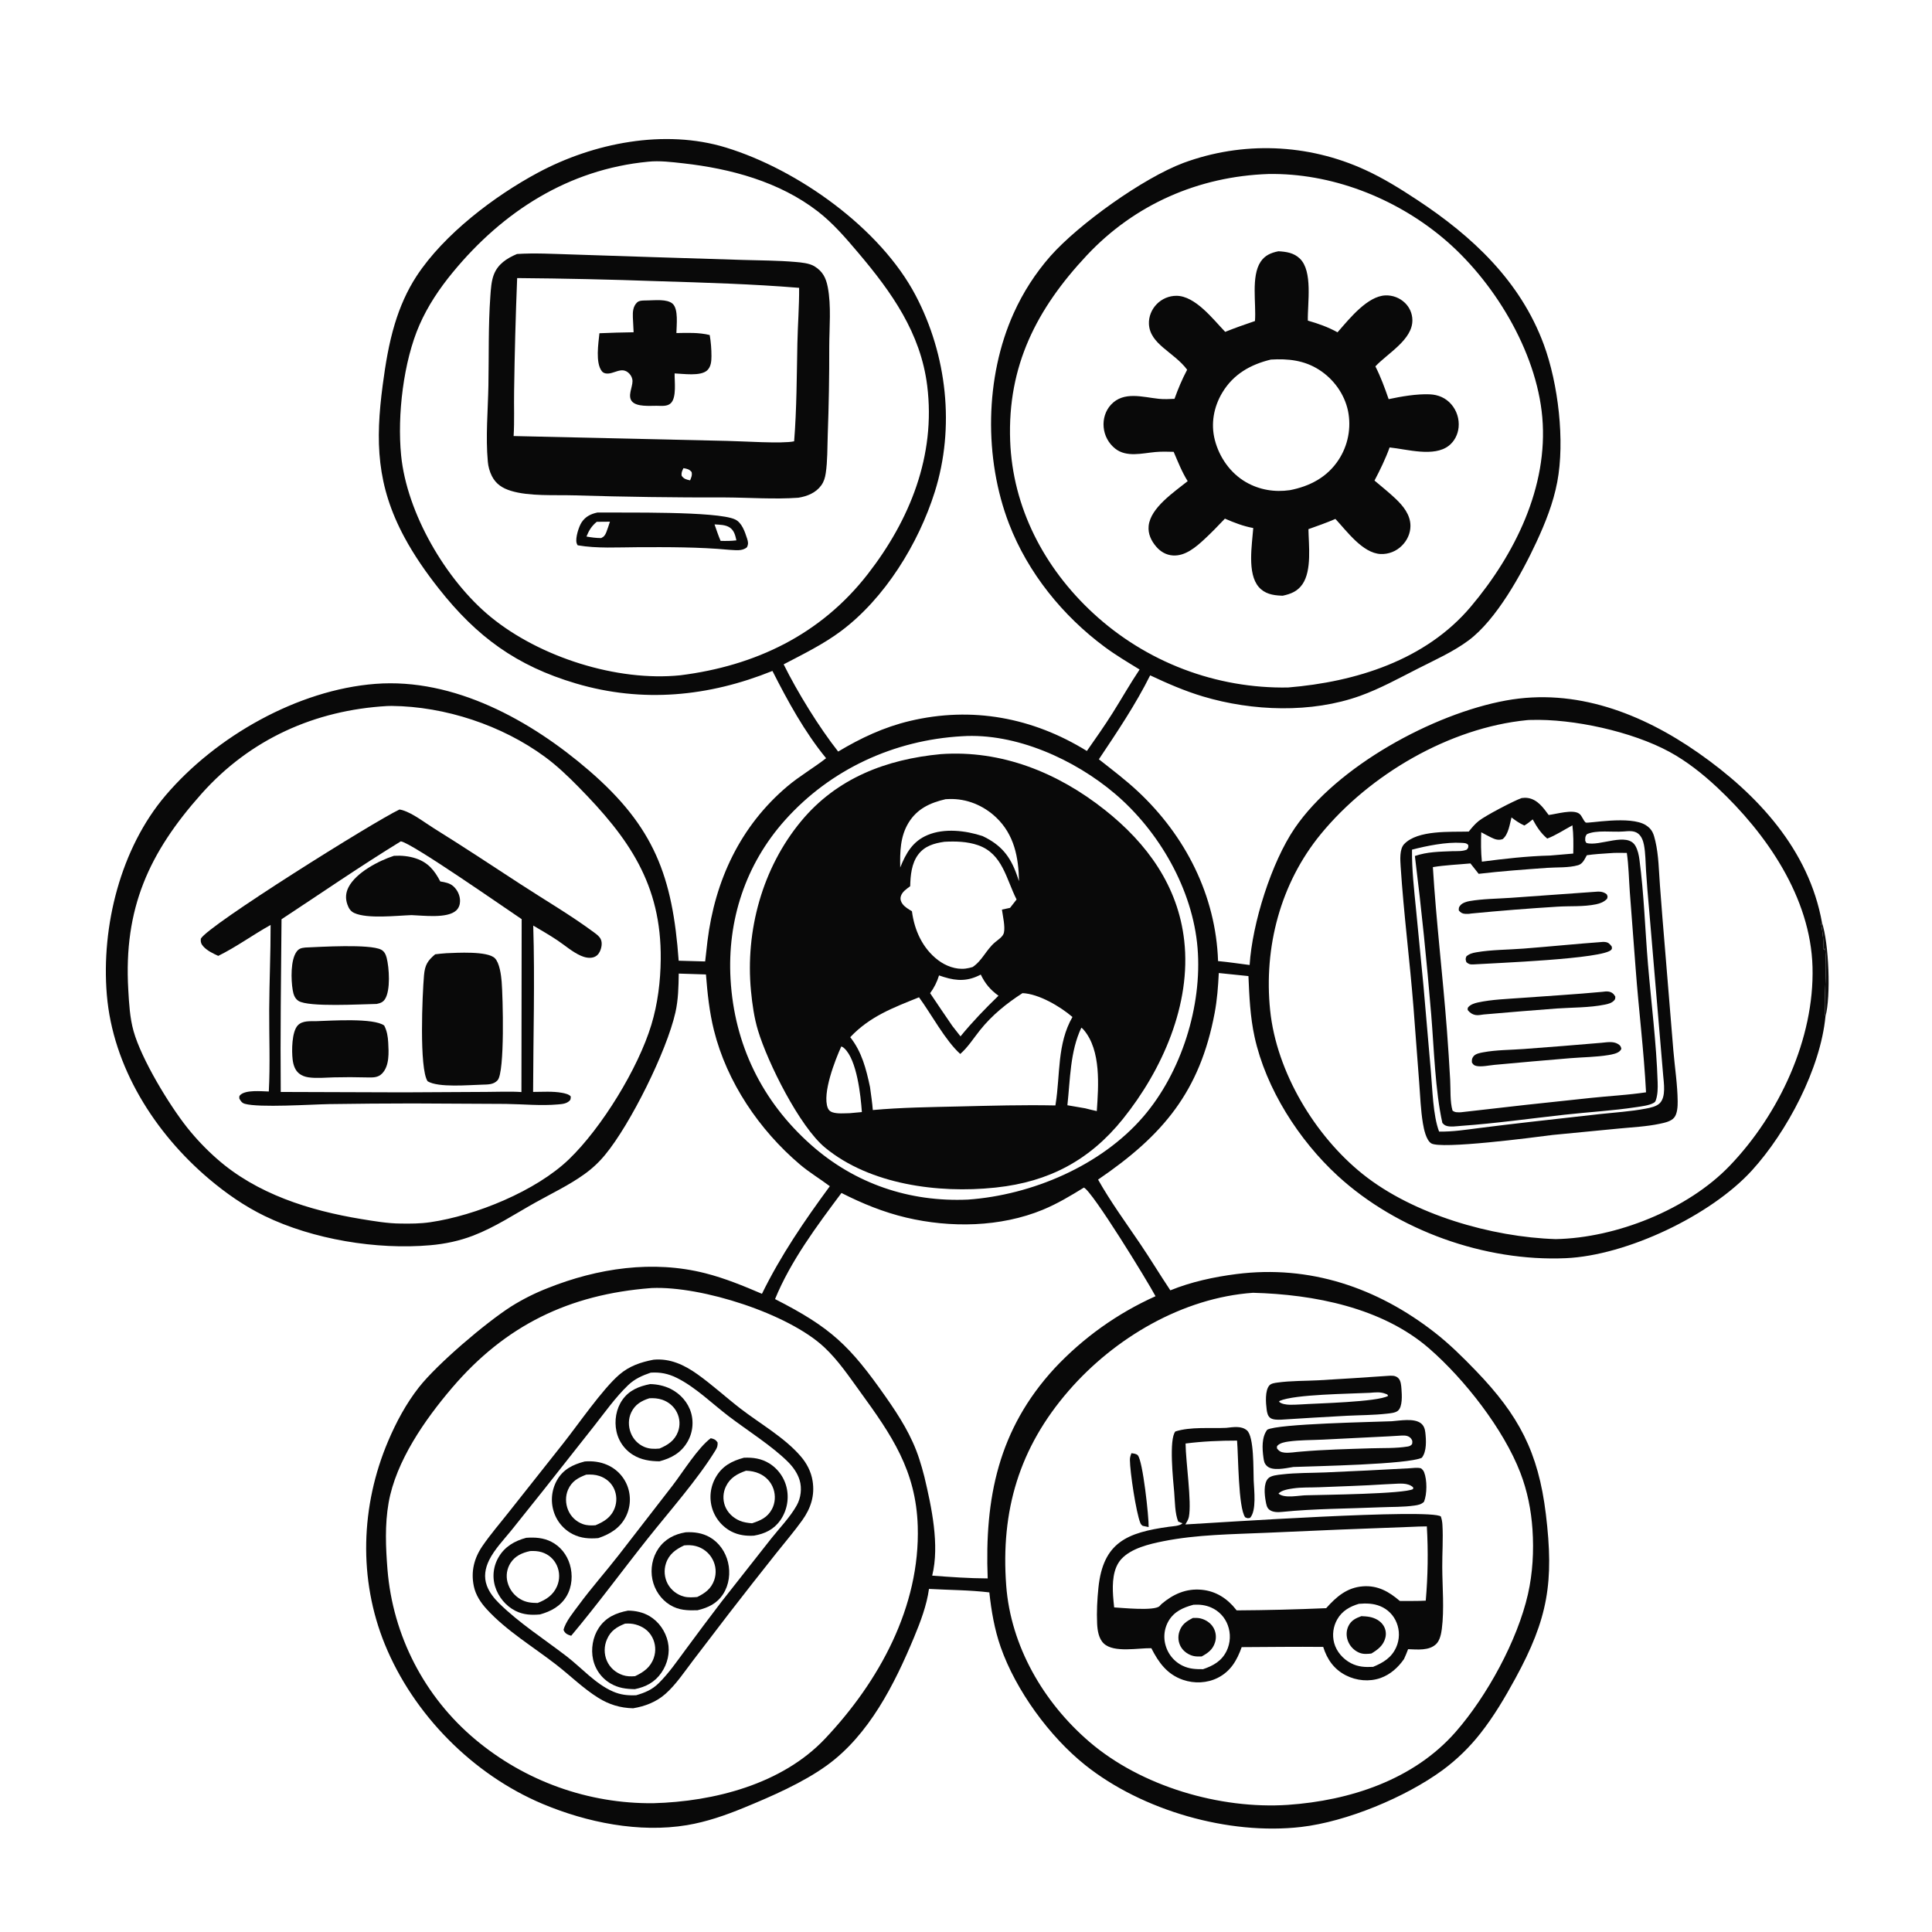 <?xml version="1.0" encoding="utf-8" ?>
<svg xmlns="http://www.w3.org/2000/svg" xmlns:xlink="http://www.w3.org/1999/xlink" width="1024" height="1024">
	<path fill="#090909" d="M409.41 355.609C375.677 369.229 340.546 372.698 305.242 362.243C273.701 352.902 252.701 337.505 232.551 311.944C225.803 303.384 219.511 294.368 214.343 284.755C199.605 257.341 198.875 234.038 202.855 204.006C204.301 193.09 206.057 182.205 209.26 171.646C211.973 162.702 215.715 154.071 220.851 146.243C235.334 124.17 262.019 103.902 285.174 91.495C314.579 75.737 352.197 68.247 384.701 78.182C422.921 89.865 466.612 120.987 485.311 156.588C501.931 188.229 506.209 226.521 495.462 260.676C486.807 288.184 468.933 317.188 445.718 334.513C436.334 341.516 425.696 346.706 415.35 352.115C422.62 366.813 434.054 385.399 444.249 398.344C456.232 391.173 468.458 385.417 482.114 382.158C515.203 374.259 547.381 380.322 576.068 398.033C580.694 391.404 585.371 384.788 589.682 377.947C594.512 370.283 598.966 362.388 604.011 354.859C597.756 351.024 591.423 347.269 585.522 342.898C563.252 326.402 544.823 303.61 534.828 277.685C521.485 243.075 521.968 199.863 537.306 165.93Q539.155 161.825 541.304 157.868Q543.454 153.912 545.891 150.126Q548.329 146.341 551.041 142.747Q553.754 139.153 556.726 135.771C571.834 118.717 605.867 94.386 627.233 86.351Q628.682 85.815 630.143 85.315Q631.604 84.815 633.077 84.351Q634.55 83.886 636.034 83.459Q637.518 83.031 639.012 82.639Q640.506 82.248 642.009 81.893Q643.512 81.538 645.024 81.22Q646.535 80.903 648.054 80.622Q649.573 80.341 651.098 80.098Q652.623 79.855 654.154 79.649Q655.684 79.443 657.22 79.275Q658.755 79.107 660.294 78.976Q661.833 78.846 663.374 78.753Q664.916 78.66 666.46 78.605Q668.003 78.55 669.547 78.533Q671.092 78.516 672.636 78.537Q674.18 78.558 675.724 78.617Q677.267 78.675 678.808 78.772Q680.35 78.868 681.889 79.003Q683.427 79.137 684.962 79.309Q686.497 79.481 688.027 79.691Q689.557 79.9 691.082 80.147Q692.606 80.394 694.124 80.678Q695.642 80.963 697.153 81.284Q698.664 81.606 700.166 81.964Q701.668 82.322 703.161 82.718Q704.654 83.113 706.137 83.544Q707.62 83.976 709.092 84.444Q710.564 84.912 712.024 85.415Q713.484 85.919 714.931 86.459Q716.378 86.998 717.812 87.573Q719.245 88.148 720.664 88.757Q722.083 89.367 723.487 90.011C733.172 94.431 742.14 100.031 751.014 105.872C780.306 125.15 805.82 148.945 818.24 182.598C825.885 203.313 829.508 233.661 825.377 255.465C823.267 266.599 819.055 277.174 814.291 287.409C806.486 304.179 793.113 328.466 778.371 339.432C770.181 345.524 760.357 349.869 751.288 354.491C741.426 359.517 731.342 365.058 720.911 368.811C695.086 378.103 663.818 376.976 637.627 369.145C627.906 366.239 618.774 362.261 609.61 357.948C601.947 373.349 591.981 388.153 582.426 402.435C589.439 407.969 596.505 413.294 603.046 419.399C628.272 442.944 644.438 474.604 645.597 509.397C651.175 509.905 656.769 510.771 662.329 511.471C663.717 489.404 673.879 457.041 686.251 438.929C708.668 406.111 759.575 378.336 798.157 371.284C835.107 364.531 870.263 378.13 900.18 399.056C931.44 420.922 958.807 450.34 965.712 489.14C969.322 499.736 970.481 528.147 967.528 538.702C964.919 566.362 947.156 599.914 928.583 620.328C906.822 644.246 862.226 665.43 829.925 666.861C787.07 668.76 740.602 652.212 709.017 623.212C688.451 604.329 670.948 577.016 664.94 549.536C662.619 538.923 662.157 528.156 661.7 517.344L645.982 515.726C645.632 522.831 645.119 529.83 643.804 536.837C635.964 578.621 616.362 601.791 582.004 625.213C588.679 637.055 596.627 647.889 604.234 659.125C609.751 667.272 614.847 675.713 620.308 683.905C631.281 679.416 643.605 676.769 655.361 675.274C694.195 670.334 729.93 682.465 760.454 706.267C768.304 712.389 775.368 719.393 782.267 726.55C804.913 750.048 815.334 769.538 819.331 802.464C823.703 838.489 820.543 857.797 803.159 889.633C797.615 899.785 791.752 909.746 784.565 918.84Q782.405 921.585 780.067 924.179Q777.728 926.773 775.221 929.205Q772.714 931.637 770.05 933.895Q767.385 936.154 764.576 938.229C744.886 952.635 713.696 965.547 689.63 968.33C651.287 972.765 605.435 959.658 575.203 935.539C556.265 920.431 538.373 895.872 530.355 872.911C527.082 863.536 525.436 853.845 524.368 844.001C513.868 842.739 502.957 842.748 492.377 842.162C491.217 850.774 487.855 859.658 484.521 867.669C474.138 892.62 460.646 919.513 438.263 935.701C425.582 944.873 408.833 952.146 394.369 958.099C384.648 962.101 374.491 965.632 364.104 967.366C338.841 971.583 311.02 965.957 287.578 956.095C250.584 940.532 219.14 908.682 203.996 871.571C189.874 836.962 191.17 798.071 205.724 763.811C209.993 753.761 215.265 743.918 222.023 735.311C231.737 722.939 257.335 701.158 270.921 692.458Q275.527 689.569 280.386 687.128Q285.244 684.688 290.311 682.716C316.734 672.166 345.989 667.75 373.861 674.857C384.224 677.499 394.044 681.542 403.851 685.741C413.859 665.315 426.377 647.007 439.827 628.718C434.565 624.756 428.971 621.441 423.917 617.148C402.412 598.881 385.234 573.517 378.399 546.049C375.973 536.303 374.959 526.458 374.166 516.477Q366.954 516.304 359.746 516.018C359.637 522.933 359.518 529.813 357.992 536.59C353.341 557.249 334.053 595.994 320.712 612.085Q318.305 615.016 315.532 617.604Q312.759 620.191 309.668 622.389C301.594 628.189 292.384 632.55 283.716 637.397C272.906 643.443 262.427 650.436 250.818 654.893C243.442 657.725 235.914 659.305 228.055 659.996C199.712 662.49 165.895 656.952 140.264 644.494C129.634 639.328 119.829 632.501 110.817 624.881C81.928 600.455 59.795 565.404 56.62 527.23C53.597 490.882 63.935 449.566 87.775 421.576C114.449 390.26 157.809 365.638 198.955 362.466C240.714 359.246 281.393 381.825 312.17 408.375C346.837 438.282 356.476 464.557 359.71 509.199Q366.728 509.436 373.748 509.589Q374.312 504.195 374.97 498.811C378.948 466.653 392.336 437.892 417.309 416.776C423.779 411.305 431.18 407.075 437.85 401.87C426.434 387.936 417.528 371.633 409.41 355.609ZM809.24 381.698C768.27 385.744 725.994 410.461 700.048 442.095C678.609 468.234 669.772 502.146 673.205 535.502C676.565 568.138 696.863 601.95 722.287 622.309C749.024 643.719 790.579 655.695 824.561 656.756C856.585 656.155 894.55 641.075 916.834 617.833C943.006 590.534 961.723 550.559 960.669 512.486C959.648 475.58 936.29 441.821 910.142 417.354C902.533 410.235 893.989 403.449 884.818 398.474C865.012 387.731 833.814 380.865 811.254 381.592C810.584 381.614 809.907 381.62 809.24 381.698ZM205.205 374.21C166.861 376.413 132.646 391.749 106.887 420.617C78.858 452.029 65.496 481.522 67.988 524.539C68.41 531.836 68.805 539.449 70.788 546.511C74.954 561.349 89.511 585.408 99.232 597.668Q106.323 606.561 114.858 614.078C135.994 632.82 164.085 641.624 191.495 646.121C198.261 647.231 205.519 648.471 212.375 648.508C217.674 648.592 222.78 648.567 228.044 647.802C252.087 644.305 284.114 631.244 301.561 614.443C318.949 597.699 338.231 566.27 345.224 543.208C348.624 531.998 350.072 520.182 350.198 508.492C350.629 468.624 333.188 444.079 306.537 417.007C300.978 411.36 295.218 405.85 288.824 401.149C266.04 384.397 235.911 374.424 207.588 374.158C206.79 374.15 206.002 374.17 205.205 374.21ZM344.957 682.718C301.64 686.081 267.884 702.437 239.609 735.566C225.209 752.438 209.859 774.419 205.97 796.498C203.923 808.121 204.444 820.21 205.375 831.918Q205.506 833.538 205.677 835.153Q205.848 836.769 206.059 838.38Q206.27 839.991 206.521 841.597Q206.772 843.202 207.062 844.801Q207.353 846.399 207.683 847.99Q208.013 849.581 208.382 851.164Q208.751 852.746 209.16 854.319Q209.568 855.891 210.015 857.453Q210.462 859.016 210.948 860.566Q211.434 862.117 211.958 863.655Q212.482 865.193 213.043 866.717Q213.605 868.242 214.205 869.752Q214.804 871.263 215.441 872.757Q216.077 874.252 216.751 875.731Q217.424 877.21 218.134 878.672Q218.844 880.133 219.589 881.577Q220.335 883.02 221.117 884.445Q221.898 885.87 222.714 887.274Q223.53 888.679 224.381 890.064Q225.232 891.448 226.117 892.811Q227.002 894.173 227.92 895.514Q228.838 896.854 229.79 898.172Q230.741 899.489 231.724 900.782Q232.708 902.076 233.723 903.344Q234.738 904.613 235.785 905.856Q236.831 907.099 237.908 908.316Q238.985 909.533 240.091 910.722Q241.198 911.912 242.334 913.074Q243.469 914.236 244.634 915.37Q245.798 916.503 246.99 917.608Q248.181 918.712 249.4 919.786Q250.619 920.861 251.864 921.905Q253.09 922.933 254.339 923.934Q255.588 924.935 256.858 925.908Q258.129 926.881 259.42 927.826Q260.712 928.771 262.024 929.687Q263.337 930.603 264.669 931.49Q266.001 932.376 267.353 933.233Q268.704 934.09 270.074 934.917Q271.444 935.744 272.832 936.541Q274.22 937.337 275.626 938.103Q277.031 938.869 278.453 939.603Q279.875 940.338 281.312 941.04Q282.75 941.743 284.203 942.414Q285.656 943.085 287.124 943.723Q288.591 944.362 290.072 944.968Q291.553 945.573 293.048 946.147Q294.542 946.72 296.048 947.259Q297.555 947.799 299.073 948.306Q300.591 948.812 302.12 949.285Q303.649 949.758 305.188 950.197Q306.727 950.635 308.275 951.04Q309.824 951.445 311.381 951.815Q312.937 952.186 314.502 952.521Q316.067 952.857 317.639 953.158Q319.21 953.46 320.788 953.726Q322.366 953.992 323.95 954.224Q325.533 954.455 327.122 954.652Q328.71 954.848 330.302 955.009Q331.894 955.17 333.49 955.296Q335.085 955.422 336.683 955.513Q338.28 955.604 339.88 955.659Q341.479 955.714 343.079 955.734Q344.68 955.754 346.28 955.739C378.335 954.893 414.455 945.686 437.22 921.619C465.835 891.366 487.747 851.718 486.424 808.912C485.51 779.342 472.512 760.544 455.855 737.6C449.935 729.446 444.238 720.958 436.843 714.043C417.84 696.272 372.048 681.582 345.533 682.677C345.341 682.685 345.149 682.705 344.957 682.718ZM672.289 92.226C635.341 93.48 601.371 108.287 575.984 135.39C549.471 163.693 533.98 193.838 535.4 233.506C536.674 269.101 553.53 301.142 579.474 325.071Q580.774 326.27 582.102 327.439Q583.431 328.607 584.786 329.743Q586.142 330.879 587.524 331.982Q588.907 333.086 590.315 334.156Q591.724 335.226 593.157 336.263Q594.59 337.299 596.048 338.301Q597.506 339.303 598.987 340.27Q600.468 341.237 601.972 342.168Q603.476 343.099 605.001 343.995Q606.527 344.89 608.073 345.748Q609.62 346.607 611.186 347.428Q612.753 348.25 614.338 349.034Q615.924 349.818 617.528 350.564Q619.132 351.31 620.753 352.017Q622.374 352.725 624.012 353.393Q625.649 354.062 627.302 354.691Q628.955 355.321 630.623 355.91Q632.291 356.5 633.972 357.05Q635.653 357.6 637.347 358.11Q639.041 358.619 640.746 359.089Q642.452 359.558 644.168 359.986Q645.884 360.415 647.61 360.802Q649.336 361.189 651.07 361.536Q652.805 361.882 654.547 362.186Q656.29 362.491 658.039 362.754Q659.788 363.017 661.543 363.239Q663.298 363.46 665.058 363.639Q666.817 363.819 668.581 363.956Q670.344 364.094 672.111 364.189Q673.877 364.284 675.645 364.338Q677.413 364.391 679.182 364.402Q680.95 364.413 682.719 364.382C718.562 361.431 755.623 349.936 779.569 321.532C802.871 293.893 820.67 258.081 817.445 221.158C814.373 185.988 791.475 148.322 764.452 125.852C739.045 104.725 705.491 91.661 672.289 92.226ZM664.127 685.207C626.867 687.816 590.751 709.091 566.444 737.096C540.174 767.365 530.361 800.682 533.309 840.331C535.702 872.509 553.099 902.336 577.36 923.177C604.913 946.847 646.61 958.997 682.532 956.623C715.454 954.349 749.273 943.373 771.558 917.92C788.132 898.989 804.268 869.478 809.842 844.956C812.374 833.816 813.013 822.028 812.246 810.647C811.55 800.314 809.534 790.239 805.809 780.561C796.928 757.486 776.277 731.058 757.526 714.749C732.588 693.06 696.369 686.049 664.127 685.207ZM343.553 85.705C301.295 89.76 266.568 112.085 240.031 144.28C232.986 152.827 226.782 162.042 222.329 172.214C213.827 191.632 210.517 220.049 212.595 241.288C215.589 271.898 236.331 307.519 260.042 326.96C286.072 348.303 327.01 361.366 360.619 357.91C400.282 352.921 434.904 336.416 459.838 304.403C482.258 275.617 496.055 241.463 491.437 204.419C487.952 176.456 472.583 154.884 454.924 134.021C448.31 126.207 441.606 118.359 433.472 112.063C413.153 96.337 387.247 89.354 362.078 86.56C356.08 85.894 349.556 85.073 343.553 85.705ZM509.869 390.219C473.882 392.257 440.166 407.714 416.044 434.724C395.152 458.116 385.422 487.773 387.206 518.988C389.185 553.606 403.888 583.766 429.86 606.793C453.169 627.46 482.088 637.206 513.08 635.813C546.979 633.382 583.6 617.834 605.966 591.862C626.129 568.447 637.256 533.184 634.731 502.446C632.191 471.529 614.424 440.616 590.95 420.69C569.551 402.525 538.369 388.359 509.869 390.219ZM574.487 629.449C567.423 633.798 560.386 638.032 552.689 641.202C530.209 650.463 503.766 650.889 480.31 645.345C468.215 642.486 457.043 637.899 445.994 632.297C433.018 649.648 419.055 668.352 410.792 688.543C440.422 703.64 450.381 713.134 469.575 740.552C476.757 750.811 483.286 761.135 487.18 773.142Q488.722 777.874 489.932 782.701C493.739 798.739 498.099 818.93 494.082 835.116C503.87 835.862 513.678 836.559 523.497 836.593C521.837 794.045 529.107 757.641 558.924 725.238Q561.752 722.216 564.726 719.338Q567.701 716.46 570.814 713.734Q573.927 711.007 577.172 708.438Q580.417 705.869 583.786 703.464Q587.154 701.059 590.637 698.825Q594.121 696.59 597.711 694.531Q601.301 692.471 604.989 690.593Q608.677 688.714 612.453 687.021C608.117 678.861 578.955 631.308 574.487 629.449ZM965.712 489.14L965.038 489.679C965.158 489.96 965.311 490.228 965.398 490.52C965.461 490.733 965.565 491.601 965.611 491.905C966.179 495.721 966.607 498.961 966.339 502.868L966.752 503.277L967.304 502.694C968.567 513.719 966.728 525.363 967.289 536.489C967.301 536.741 967.287 536.995 967.288 537.248C967.295 538.124 967.256 537.711 967.528 538.702C970.481 528.147 969.322 499.736 965.712 489.14Z"/>
	<path fill="#090909" fill-opacity="0.969" d="M965.712 489.14C969.322 499.736 970.481 528.147 967.528 538.702C967.256 537.711 967.295 538.124 967.288 537.248C967.287 536.995 967.301 536.741 967.289 536.489C966.728 525.363 968.567 513.719 967.304 502.694L966.752 503.277L966.339 502.868C966.607 498.961 966.179 495.721 965.611 491.905C965.565 491.601 965.461 490.733 965.398 490.52C965.311 490.228 965.158 489.96 965.038 489.679L965.712 489.14Z"/>
	<path fill="#090909" d="M498.64 399.702C530.874 397.408 560.729 409.562 585.623 429.298C608.014 447.05 624.402 469.58 627.662 498.564C631.455 532.295 616.024 567.085 595.197 593.028C577.656 614.876 555.983 626.392 528.12 629.383L527.15 629.486C497.346 632.584 461.089 627.884 437.303 608.259C423.762 597.086 406.911 563.24 401.757 546.182C399.723 539.45 398.712 532.23 398.043 525.246C394.98 493.285 404.042 460.014 424.681 435.163C443.618 412.361 469.793 402.429 498.64 399.702ZM541.943 526.387C533.451 531.863 525.789 538.063 519.446 545.984C516.029 550.252 513.087 554.999 508.957 558.619C501.043 551.512 493.641 537.539 487.095 528.588C473.415 534.116 461.054 538.667 450.642 549.731C456.81 557.546 459.079 566.574 461.121 576.134C461.632 580.182 462.312 584.278 462.61 588.345C477.759 586.97 493.026 586.802 508.223 586.444C525.281 586.043 542.319 585.545 559.383 585.908L559.503 585.181C562.007 569.572 560.224 553.295 568.419 539.032C562.075 533.533 550.536 526.704 541.943 526.387ZM500.557 446.16C495.144 446.942 490.109 448.354 486.659 452.949C483.104 457.684 482.572 463.992 482.417 469.719C480.477 471.185 478.064 472.691 477.424 475.198C477.045 476.685 477.545 478.074 478.453 479.241C479.688 480.829 481.65 481.958 483.347 482.986C484.627 492.989 488.959 502.628 497.158 508.868C501.222 511.961 506.572 514.008 511.747 513.38C513.006 513.227 514.302 512.918 515.515 512.543C520.577 509.176 522.679 503.426 527.349 499.462C528.988 498.072 531.601 496.517 532.096 494.355C532.84 491.102 531.503 485.518 531.048 482.109L535.342 481.186L538.81 476.747C533.291 465.894 531.42 452.478 518.348 447.96C512.686 446.003 506.482 445.836 500.557 446.16ZM501.166 423.59C493.028 425.492 486.074 428.621 481.517 436.13C477.102 443.407 476.981 451.535 477.14 459.789C480.182 452.226 483.69 445.92 491.638 442.59C500.593 438.839 511.794 440.185 520.777 443.129C530.529 447.774 535.389 453.687 538.957 463.764Q539.537 465.408 540.096 467.059C539.879 454.397 537.555 442.408 528.037 433.323C521.317 426.908 512.395 423.198 503.068 423.505Q502.117 423.537 501.166 423.59ZM519.827 516.548C513.157 520.065 507.444 520.064 500.34 517.861Q499.017 517.448 497.708 516.994C496.634 520.47 495.139 523.459 492.985 526.403Q498.824 535.126 504.768 543.778L509.087 549.292C515.402 541.583 522.074 534.684 529.223 527.749C524.914 524.659 522.141 521.341 519.827 516.548ZM573.139 544.693C567.147 557.3 567.248 572.132 565.741 585.801Q570.487 586.568 575.217 587.432C577.246 587.934 579.276 588.491 581.326 588.899C582.222 575.566 583.696 556.752 574.406 545.854C574.009 545.387 573.643 545.038 573.139 544.693ZM445.899 554.636C442.619 561.877 435.7 579.521 438.734 587.234C439.209 588.441 440 589.123 441.212 589.533C443.868 590.43 447.65 590.043 450.451 590.006L456.808 589.42C456.228 580.883 454.195 561.749 447.514 555.65C446.696 554.902 446.934 555.11 445.899 554.636Z"/>
	<path fill="#090909" d="M316.662 271.645C330.62 271.823 380.058 270.849 389.58 275.301C393.253 277.018 394.796 281.863 395.977 285.468C396.543 287.193 396.75 288.371 395.882 290.072C393.342 292.276 389.574 291.532 386.439 291.401C370.541 289.912 353.918 289.968 337.949 290.03C327.543 290.071 316.453 290.796 306.198 289.018C305.853 288.475 305.792 288.453 305.598 287.736C304.879 285.07 306.811 279.04 308.289 276.821C310.334 273.751 313.158 272.393 316.662 271.645ZM316.28 276.566C313.487 278.922 312.222 281.021 310.833 284.374C313.48 284.859 315.92 285.165 318.623 285.193C320.16 284.479 320.771 283.59 321.388 282.012C322.092 280.213 322.671 278.341 323.279 276.507L316.28 276.566ZM378.713 277.945C379.748 280.855 380.7 283.854 381.943 286.681C384.785 286.753 387.475 286.741 390.307 286.407C389.718 283.774 389.133 281.121 386.722 279.552C384.473 278.088 381.311 278.108 378.713 277.945Z"/>
	<path fill="#090909" d="M274.014 134.628C283.485 134.011 293.077 134.577 302.557 134.856L346.54 136.297L393.621 137.766C402.92 138.041 412.344 138.044 421.612 138.843C424.727 139.111 428.989 139.496 431.682 141.147C436.046 143.823 437.769 147.274 438.72 152.126C440.663 162.045 439.537 173.714 439.517 183.839Q439.578 207.212 438.716 230.569C438.476 237.217 438.651 244.29 437.651 250.846C437.287 253.228 436.709 255.267 435.285 257.243C432.411 261.234 427.838 263.048 423.145 263.808C410.504 264.724 397.201 263.724 384.5 263.657Q344.411 263.77 304.341 262.548C294.026 262.242 280.555 263.145 270.785 260.147C266.292 258.769 262.885 256.592 260.708 252.335Q259.812 250.538 259.269 248.605Q258.726 246.672 258.556 244.671C257.349 231.486 258.617 217.634 258.867 204.389C259.166 188.613 258.762 172.708 259.897 156.965C260.159 153.328 260.395 149.166 261.676 145.724C263.819 139.965 268.638 136.913 274.014 134.628ZM274.103 147.389Q272.907 177.279 272.489 207.19C272.345 215.125 272.708 223.201 272.227 231.112L385.369 233.687C393.381 233.817 414.557 235.289 420.908 233.906C422.284 216.67 422.274 199.299 422.629 182.018C422.83 172.207 423.621 162.371 423.554 152.562C398.726 150.517 373.615 149.805 348.717 149.033Q311.422 147.688 274.103 147.389ZM362.249 248.134C361.556 249.582 361.021 250.511 361.301 252.172C362.477 253.899 363.852 254.186 365.769 254.594C366.391 253.032 366.958 251.92 366.576 250.201C365.378 248.686 364.082 248.443 362.249 248.134Z"/>
	<path fill="#090909" d="M343.151 159.234C346.899 159.205 353.54 158.348 356.495 160.98C359.686 163.821 358.553 172.575 358.505 176.525C364.461 176.429 370.323 176.148 376.157 177.572C376.798 181.203 377.095 185.103 377.084 188.789C377.077 191.414 376.865 194.448 374.783 196.332C371.238 199.538 362.049 198.08 357.565 197.917C357.469 202.131 358.694 210.561 355.574 213.67C353.679 215.558 350.493 215.078 348.028 215.074C344.464 215.043 337.449 215.728 334.943 212.73C332.558 209.877 335.228 205.321 335.237 202.062C335.241 200.504 334.565 199.049 333.476 197.948C329.399 193.825 325.261 198.721 320.956 197.902C320.178 197.754 319.481 197.368 318.996 196.75C315.498 192.29 317.18 181.978 317.711 176.625Q326.766 176.222 335.83 176.107Q335.597 172.125 335.427 168.14C335.319 165.287 335.495 162.363 337.7 160.269C338.944 159.086 341.49 159.293 343.151 159.234Z"/>
	<path fill="#090909" d="M599.689 770.232C600.742 770.361 602.307 770.52 603.04 771.311C605.749 774.233 608.956 804.312 608.806 809.377C607.752 809.189 606.714 808.964 605.669 808.733C605.059 808.299 604.686 807.92 604.402 807.213C602.127 801.554 598.905 780.164 598.87 773.743C598.863 772.443 599.222 771.43 599.689 770.232Z"/>
	<path fill="#090909" d="M735.756 729.222C737.658 729.109 739.486 728.962 741.01 730.325C742.525 731.679 742.663 734.316 742.807 736.245C743.033 739.264 743.472 745.589 740.926 747.722C739.55 748.874 736.836 749.075 735.103 749.272C728.131 750.066 720.899 750.039 713.882 750.385Q696.299 751.333 678.727 752.474C677.106 752.495 674.809 752.539 673.41 751.617C671.905 750.626 671.561 748.659 671.346 747.015C670.895 743.551 670.411 737.093 672.752 734.343C673.731 733.192 675.678 732.987 677.109 732.787C684.244 731.794 691.794 731.956 699.003 731.575Q717.387 730.518 735.756 729.222ZM726.073 738.214C715.426 738.771 686.244 738.983 678.266 742.491L677.907 742.927C679.126 744.176 681.859 744.505 683.553 744.549C685.454 744.598 687.391 744.466 689.291 744.38C697.75 743.797 730.05 743.129 735.711 739.86C735.35 738.967 735.35 739.13 734.492 738.782C731.644 737.627 729.054 737.975 726.073 738.214Z"/>
	<path fill="#090909" d="M747.151 778.207C749.132 778.067 751.23 777.733 753.168 778.246C753.936 778.883 754.459 779.414 754.824 780.345C756.417 784.42 756.411 791.904 754.749 795.977C753.282 797.39 751.704 797.679 749.741 797.966C743.843 798.827 737.496 798.637 731.522 798.899C714.278 799.655 696.79 799.586 679.623 801.333C677.448 801.547 674.754 801.624 672.898 800.266C671.397 799.168 671.158 797.359 670.847 795.653C670.231 792.27 669.605 786.332 672.125 783.626C673.662 781.975 677.298 781.725 679.441 781.47C687.033 780.567 694.844 780.734 702.489 780.414Q724.827 779.455 747.151 778.207ZM734.019 786.71C722.434 787.483 710.823 787.776 699.223 788.272C694.555 788.471 689.979 788.215 685.328 788.896C682.957 789.242 679.21 789.82 677.617 791.637C681 794.451 688.766 792.457 692.875 792.515C701.077 792.275 744.574 791.831 748.968 789.23L749.02 788.338C746.18 785.706 741.714 786.376 738.103 786.512Q736.06 786.592 734.019 786.71Z"/>
	<path fill="#090909" d="M737.564 753.293C741.945 752.986 749.213 751.581 752.929 754.245C754.6 755.443 755.224 757.224 755.448 759.192C755.916 763.311 756.26 769.26 753.596 772.636C746.263 776.189 696.936 777.083 685.445 777.532C685.179 777.58 684.913 777.632 684.646 777.676C681.24 778.224 674.566 779.698 671.67 777.157C670.109 775.789 669.908 774.456 669.639 772.476C668.997 767.736 668.65 761.763 671.649 757.793C677.23 754.583 728.419 753.692 737.564 753.293ZM736.11 761.285L701.061 763.036C695.089 763.326 688.771 763.211 682.866 764.051C681.028 764.312 678.632 764.764 677.235 766.071C676.613 766.653 676.831 766.965 676.846 767.738C677.943 769.157 678.945 769.722 680.745 769.914C683.613 770.22 686.737 769.528 689.623 769.373C701.838 768.314 714.242 768.027 726.502 767.634C732.944 767.428 739.785 767.727 746.154 766.683C747.192 766.512 747.711 766.193 748.42 765.437C748.639 764.174 748.765 763.588 747.887 762.475C746.642 760.896 744.747 760.795 742.939 760.874Q739.522 761.038 736.11 761.285Z"/>
	<path fill="#090909" d="M649.892 756.799C653.509 756.44 657.848 755.561 660.885 758.114C664.768 761.377 664.249 779.115 664.48 784.746C664.687 789.781 666.064 800.694 662.561 804.497C661.271 804.814 661.205 804.725 659.969 804.198C656.272 799.08 656.374 771.525 655.665 763.546C646.78 763.538 637.178 763.942 628.375 765.094C628.48 774.9 631.704 796.107 630.121 804.023C629.838 805.436 628.99 806.767 628.265 807.993C645.025 807.047 758.135 799.442 763.681 803.767C764.19 805.268 764.423 806.625 764.517 808.209C764.953 815.573 764.385 823.234 764.423 830.643C764.477 841.235 765.541 852.965 764.19 863.411C763.859 865.97 763.174 869.4 761.271 871.302C757.516 875.054 751.116 874.253 746.321 874.106C745.708 875.893 744.896 877.617 744.139 879.347C741.038 883.8 736.922 887.526 731.743 889.369C725.788 891.489 718.939 890.826 713.341 887.967C707.058 884.758 703.381 879.491 701.335 872.899C686.934 872.746 672.515 872.954 658.113 873.016C655.665 879.927 652.318 885.799 645.498 889.257C639.824 892.135 633.023 892.417 627.036 890.362C618.597 887.466 614.067 881.136 610.234 873.579C603.41 873.406 590.395 876.168 585.043 871.099C582.299 868.501 581.666 864.111 581.497 860.52C581.203 854.303 581.551 847.808 582.179 841.614C584.633 817.411 597.478 812.288 619.539 809.22C621.554 808.939 625.398 808.845 626.769 807.335C626.534 807.267 625.733 807.041 625.538 806.951C625.29 806.836 625.067 806.673 624.832 806.534L624.571 806.666C622.673 802.388 622.757 795.543 622.347 790.86C621.813 784.75 619.46 762.885 622.97 758.702C631.11 756.115 641.353 757.184 649.892 756.799ZM747.626 809.284Q709.59 810.639 671.57 812.392C653.26 813.213 634.504 813.289 616.48 816.9C609.174 818.364 599.681 820.588 594.41 826.247C589.742 831.259 589.557 839.293 589.956 845.76Q590.178 848.866 590.532 851.96C594.73 852.189 611.735 853.956 614.564 851.291C615.002 850.879 615.15 850.685 615.59 850.192C621.785 844.928 628.644 841.816 636.981 842.618C644.472 843.338 650.498 847.249 655.073 853.059C655.196 853.215 655.31 853.377 655.429 853.537Q679.174 853.397 702.897 852.366C708.273 846.348 713.899 841.413 722.382 840.784C730.234 840.201 736.205 843.598 741.921 848.541C746.491 848.513 751.116 848.636 755.677 848.383Q757.397 828.72 756.255 809.016C753.38 809.078 750.496 809.091 747.626 809.284ZM632.559 850.548C627.115 852.034 622.358 854.069 619.348 859.178Q619.134 859.549 618.939 859.932Q618.744 860.314 618.569 860.705Q618.394 861.097 618.239 861.497Q618.085 861.897 617.951 862.305Q617.818 862.713 617.706 863.126Q617.593 863.54 617.503 863.96Q617.412 864.379 617.343 864.802Q617.274 865.226 617.228 865.652Q617.181 866.078 617.156 866.507Q617.132 866.935 617.129 867.364Q617.127 867.793 617.146 868.221Q617.166 868.65 617.208 869.077Q617.25 869.504 617.314 869.928Q617.378 870.352 617.464 870.772Q617.549 871.192 617.657 871.608Q617.764 872.023 617.893 872.432Q618.021 872.854 618.17 873.268Q618.319 873.682 618.49 874.089Q618.66 874.495 618.851 874.892Q619.042 875.289 619.253 875.675Q619.465 876.062 619.695 876.437Q619.926 876.812 620.176 877.175Q620.426 877.538 620.694 877.887Q620.962 878.237 621.248 878.572Q621.534 878.907 621.836 879.227Q622.139 879.547 622.458 879.851Q622.777 880.155 623.111 880.443Q623.444 880.73 623.793 881Q624.141 881.269 624.503 881.521Q624.864 881.772 625.239 882.005Q625.613 882.237 625.998 882.45Q626.384 882.663 626.78 882.856C630.368 884.599 633.751 884.73 637.635 884.704C643.07 882.879 647.534 880.388 650.151 874.987Q650.529 874.193 650.825 873.366Q651.121 872.539 651.333 871.686Q651.545 870.833 651.67 869.963Q651.796 869.093 651.833 868.215Q651.87 867.337 651.82 866.46Q651.769 865.583 651.63 864.715Q651.492 863.847 651.267 862.997Q651.042 862.148 650.733 861.325Q650.449 860.554 650.089 859.816Q649.729 859.078 649.297 858.38Q648.865 857.682 648.364 857.031Q647.864 856.38 647.3 855.783Q646.737 855.186 646.116 854.648Q645.495 854.111 644.823 853.639Q644.151 853.166 643.436 852.764Q642.72 852.362 641.967 852.034C638.925 850.683 635.846 850.358 632.559 850.548ZM720.237 850.061C715.444 851.48 711.336 853.81 708.78 858.269Q708.377 858.973 708.043 859.712Q707.71 860.452 707.45 861.22Q707.191 861.988 707.007 862.778Q706.823 863.568 706.717 864.372Q706.611 865.177 706.583 865.987Q706.556 866.798 706.607 867.607Q706.659 868.417 706.789 869.217Q706.919 870.018 707.126 870.802C708.386 875.413 711.829 879.337 716.035 881.522C719.906 883.533 723.528 883.682 727.762 883.472C733.147 881.24 737.558 878.641 740.039 873.04Q740.373 872.28 740.63 871.491Q740.886 870.702 741.064 869.891Q741.241 869.08 741.337 868.256Q741.433 867.432 741.447 866.602Q741.461 865.772 741.392 864.945Q741.324 864.118 741.174 863.302Q741.024 862.486 740.793 861.689Q740.563 860.891 740.255 860.121Q739.965 859.38 739.602 858.671Q739.239 857.963 738.805 857.295Q738.372 856.628 737.873 856.007Q737.374 855.387 736.815 854.821Q736.256 854.254 735.642 853.747Q735.028 853.24 734.366 852.798Q733.704 852.356 733.001 851.984Q732.298 851.611 731.56 851.312C727.93 849.807 724.097 849.728 720.237 850.061Z"/>
	<path fill="#090909" d="M721.561 856.589C722.983 856.662 724.426 856.725 725.829 856.986C728.757 857.53 731.636 858.999 733.266 861.58Q733.489 861.937 733.675 862.314Q733.861 862.691 734.008 863.086Q734.154 863.48 734.26 863.887Q734.366 864.294 734.431 864.71Q734.495 865.125 734.517 865.545Q734.539 865.965 734.518 866.386Q734.497 866.806 734.434 867.222Q734.371 867.638 734.266 868.045C733.253 872.12 730.269 874.354 726.855 876.404C724.551 876.676 722.454 876.851 720.272 875.899Q719.764 875.676 719.282 875.403Q718.799 875.13 718.347 874.809Q717.894 874.489 717.477 874.125Q717.059 873.76 716.68 873.355Q716.301 872.951 715.965 872.51Q715.629 872.069 715.339 871.596Q715.049 871.123 714.809 870.624Q714.568 870.124 714.379 869.603C713.454 867.051 713.523 864.314 714.689 861.855C716.118 858.841 718.569 857.677 721.561 856.589Z"/>
	<path fill="#090909" d="M632.291 857.541C633.587 857.506 634.952 857.482 636.219 857.781C639.054 858.452 641.7 860.17 643.161 862.726Q643.412 863.169 643.615 863.635Q643.819 864.101 643.973 864.586Q644.127 865.071 644.23 865.569Q644.334 866.068 644.385 866.574Q644.436 867.08 644.435 867.589Q644.433 868.098 644.379 868.604Q644.325 869.11 644.219 869.607Q644.113 870.105 643.956 870.589C642.782 874.326 640.198 876.173 636.89 877.964C635.544 877.982 634.119 878.045 632.796 877.766C629.965 877.17 627.235 875.289 625.82 872.754Q625.574 872.309 625.375 871.842Q625.176 871.374 625.025 870.889Q624.874 870.404 624.774 869.906Q624.674 869.407 624.625 868.901Q624.576 868.396 624.579 867.887Q624.582 867.379 624.636 866.874Q624.691 866.369 624.797 865.872Q624.903 865.375 625.059 864.891C626.291 860.957 628.822 859.313 632.291 857.541Z"/>
	<path fill="#090909" d="M677.592 133.176C681.816 133.416 685.744 133.982 688.945 137.057C695.928 143.763 692.962 160.692 693.182 169.93C698.757 171.53 703.832 173.321 708.918 176.128L709.679 175.25C715.512 168.575 724.907 156.957 734.274 156.571Q734.983 156.543 735.692 156.586Q736.401 156.629 737.101 156.742Q737.802 156.856 738.488 157.04Q739.174 157.223 739.838 157.474Q740.501 157.726 741.137 158.042Q741.772 158.359 742.373 158.737Q742.973 159.116 743.533 159.553Q744.092 159.99 744.605 160.481Q745.07 160.924 745.488 161.412Q745.907 161.899 746.275 162.426Q746.642 162.952 746.956 163.513Q747.269 164.074 747.526 164.663Q747.782 165.252 747.978 165.864Q748.174 166.475 748.308 167.104Q748.442 167.732 748.513 168.37Q748.584 169.009 748.591 169.651C748.727 180.048 735.489 187.224 728.984 194.184C731.82 199.766 733.972 205.651 736.015 211.558C742.789 210.113 750.906 208.719 757.786 209C762.259 209.183 766.283 210.882 769.231 214.314Q769.766 214.936 770.235 215.608Q770.705 216.28 771.104 216.996Q771.504 217.712 771.829 218.465Q772.155 219.217 772.403 219.999Q772.651 220.78 772.819 221.583Q772.987 222.385 773.074 223.201Q773.161 224.016 773.165 224.836Q773.169 225.656 773.091 226.472C772.731 230.233 770.916 233.881 767.918 236.229C760.03 242.406 745.818 238.107 736.525 237.154C734.33 243.225 731.507 249.001 728.514 254.709C732.219 257.846 736.075 260.908 739.6 264.243C743.681 268.104 747.555 272.81 747.564 278.723C747.571 282.645 745.867 286.368 743.116 289.127Q742.566 289.689 741.961 290.19Q741.356 290.691 740.702 291.127Q740.048 291.563 739.352 291.928Q738.656 292.293 737.926 292.584Q737.196 292.875 736.44 293.088Q735.684 293.302 734.909 293.435Q734.135 293.569 733.35 293.621Q732.566 293.673 731.781 293.643C722.246 293.224 713.779 281.45 707.795 275.037C703.117 277.077 698.298 278.746 693.496 280.467C693.637 288.989 695.37 302.283 690.322 309.644C687.742 313.406 684.171 314.828 679.861 315.739L679.073 315.71C674.55 315.529 670.271 314.708 667.155 311.105C660.926 303.899 663.615 288.659 664.256 279.871C658.943 278.89 654.169 277.033 649.226 274.888C645.724 278.593 642.147 282.289 638.41 285.759C633.9 289.947 628.18 294.868 621.614 294.403C618.089 294.154 615.138 292.426 612.857 289.782C610.148 286.642 608.393 282.956 608.809 278.752C609.771 269.035 622.565 260.624 629.494 255.019C626.462 250.221 624.303 244.687 622.067 239.479C618.84 239.366 615.535 239.304 612.318 239.594C605.401 240.216 597.102 242.54 591.101 237.792Q590.447 237.277 589.85 236.697Q589.252 236.118 588.717 235.48Q588.181 234.843 587.713 234.155Q587.246 233.466 586.851 232.734Q586.455 232.001 586.137 231.232Q585.819 230.463 585.58 229.665Q585.342 228.868 585.186 228.05Q585.031 227.232 584.959 226.403C584.558 222.114 585.868 217.739 588.797 214.544C595.558 207.169 605.666 210.511 614.262 211.385C616.996 211.662 619.768 211.512 622.509 211.391C624.42 206.071 626.558 200.96 629.216 195.966C625.81 191.331 620.815 187.949 616.482 184.225C612.577 180.869 609.204 177.147 608.96 171.717C608.784 167.792 610.391 163.93 613.137 161.147Q613.643 160.631 614.197 160.167Q614.752 159.704 615.35 159.297Q615.947 158.891 616.582 158.546Q617.217 158.201 617.883 157.92Q618.549 157.639 619.24 157.426Q619.931 157.213 620.639 157.069Q621.347 156.925 622.066 156.852Q622.785 156.779 623.508 156.778C633.561 156.798 643.026 169.305 649.379 175.896C654.586 173.797 659.843 171.953 665.159 170.154C665.891 161.052 662.997 146.492 668.163 138.729C670.444 135.3 673.69 133.959 677.592 133.176ZM673.581 190.581C662.783 193.196 653.724 198.321 647.873 208.05C643.301 215.651 641.665 224.552 643.885 233.19C646.252 242.394 652.154 250.826 660.45 255.583C667.581 259.671 675.611 260.966 683.711 259.79C694.226 257.729 703.336 252.999 709.386 243.873Q709.857 243.161 710.293 242.427Q710.729 241.692 711.128 240.937Q711.527 240.182 711.889 239.409Q712.25 238.635 712.574 237.845Q712.897 237.055 713.181 236.249Q713.465 235.444 713.71 234.626Q713.954 233.808 714.158 232.979Q714.362 232.149 714.525 231.311Q714.688 230.473 714.81 229.628Q714.931 228.783 715.011 227.932Q715.091 227.082 715.13 226.229Q715.168 225.376 715.164 224.522Q715.161 223.668 715.115 222.816Q715.07 221.963 714.983 221.114Q714.896 220.264 714.767 219.42Q714.638 218.576 714.468 217.739C712.558 208.771 706.791 200.852 699.084 195.945C691.207 190.93 682.709 190.031 673.581 190.581Z"/>
	<path fill="#090909" d="M346.405 720.674C355.166 719.865 362.673 723.414 369.626 728.358C377.562 734.002 384.744 740.628 392.446 746.571C402.869 754.613 415.731 761.839 424.356 771.829C427.617 775.605 429.877 779.931 430.683 784.893C431.953 792.708 429.708 799.484 425.201 805.779C420.942 811.727 416.107 817.34 411.561 823.074Q398.851 839.042 386.369 855.188L367.28 880.154C362.827 886.006 358.229 892.912 352.717 897.783C347.833 902.1 341.905 904.368 335.551 905.424C328.743 905.241 322.891 903.49 317.107 899.888C309.175 894.947 302.364 888.202 295 882.462C282.71 872.881 268.414 864.387 257.891 852.827C254.749 849.375 252.117 845.383 251.142 840.752C249.493 832.923 251.291 825.842 255.755 819.349C260.052 813.097 265.097 807.28 269.789 801.317L298.503 765.041C306.482 754.979 319.311 736.286 328.247 728.587C333.559 724.011 339.631 721.96 346.405 720.674ZM344.892 727.533C340.365 729.082 336.433 730.803 332.91 734.178C326.208 740.6 320.617 748.543 314.886 755.821L288.397 789.382L271.281 810.808C267.258 815.807 262.068 821.156 259.237 826.934C257.115 831.267 256.337 835.83 258.048 840.447C259.372 844.021 261.843 847.129 264.537 849.783C275.173 860.262 288.483 868.785 300.3 877.871C308.298 884.021 315.602 892.527 324.948 896.568C329.048 898.34 332.774 898.703 337.185 898.515C341.866 897.15 345.617 895.606 349.16 892.098C354.61 886.701 358.927 880.349 363.478 874.211Q372.857 861.469 382.453 848.89L408.756 815.462C413.255 809.798 418.741 804.186 422.289 797.876C424.491 793.962 425.122 788.749 423.8 784.457C422.667 780.777 420.373 777.568 417.678 774.862C409.439 766.59 396.087 758.127 386.509 750.862C377.663 744.152 368.611 735.181 358.693 730.287C354.154 728.047 349.947 727.204 344.892 727.533Z"/>
	<path fill="#090909" d="M376.701 762.289C378.466 762.665 379.3 763.028 380.339 764.54C380.438 766.165 380.175 767.143 379.32 768.542C369.844 784.047 354.786 801.015 343.225 815.573C329.665 832.648 316.756 850.292 302.74 866.994C302.279 866.843 301.814 866.705 301.365 866.523C299.95 865.952 299.253 865.278 298.685 863.885C299.742 859.508 304.034 854.386 306.668 850.801C313.385 841.66 320.971 833.156 327.939 824.203L356.542 787.272C361.949 780.216 369.925 767.332 376.701 762.289Z"/>
	<path fill="#090909" d="M344.598 733.599C348.281 733.659 352.155 734.49 355.445 736.138C360.61 738.727 364.703 743.287 366.309 748.88Q366.443 749.356 366.553 749.839Q366.664 750.321 366.75 750.808Q366.836 751.296 366.897 751.787Q366.959 752.278 366.996 752.771Q367.033 753.265 367.045 753.759Q367.058 754.254 367.045 754.749Q367.033 755.243 366.996 755.737Q366.959 756.23 366.897 756.721Q366.836 757.212 366.75 757.699Q366.664 758.187 366.554 758.669Q366.443 759.151 366.309 759.628Q366.175 760.104 366.017 760.573Q365.86 761.042 365.679 761.503Q365.498 761.963 365.294 762.414Q365.09 762.865 364.865 763.305Q364.639 763.746 364.391 764.174C361.009 770.041 355.84 772.857 349.511 774.529C344.599 774.489 339.811 773.768 335.552 771.139Q335.132 770.88 334.725 770.601Q334.319 770.321 333.927 770.022Q333.535 769.722 333.159 769.402Q332.783 769.083 332.424 768.745Q332.065 768.407 331.723 768.052Q331.381 767.696 331.058 767.323Q330.735 766.95 330.431 766.562Q330.127 766.173 329.843 765.77Q329.559 765.366 329.296 764.949Q329.033 764.532 328.792 764.101Q328.551 763.671 328.331 763.229Q328.112 762.787 327.915 762.335Q327.719 761.883 327.545 761.421Q327.372 760.959 327.222 760.489Q327.073 760.019 326.947 759.542Q326.821 759.065 326.72 758.582C325.531 752.963 326.556 746.702 329.876 741.968C333.49 736.816 338.67 734.769 344.598 733.599ZM344.164 741.111C339.933 742.462 336.601 744.401 334.601 748.544C332.957 751.948 332.955 755.973 334.328 759.464Q334.564 760.076 334.859 760.662Q335.154 761.248 335.505 761.801Q335.857 762.355 336.261 762.872Q336.666 763.388 337.119 763.862Q337.573 764.336 338.071 764.763Q338.568 765.19 339.106 765.565Q339.644 765.941 340.216 766.262Q340.788 766.582 341.389 766.845C344.071 768.006 346.684 768.027 349.542 767.765C353.984 765.875 357.569 763.597 359.359 758.832Q359.584 758.218 359.746 757.584Q359.907 756.95 360.004 756.303Q360.101 755.656 360.132 755.002Q360.163 754.349 360.128 753.695Q360.093 753.042 359.992 752.396Q359.891 751.749 359.725 751.116Q359.559 750.484 359.33 749.871Q359.102 749.258 358.812 748.671C357.235 745.429 354.386 743.039 350.985 741.882C348.845 741.154 346.413 740.952 344.164 741.111Z"/>
	<path fill="#090909" d="M332.848 853.665C336.812 853.677 340.875 854.56 344.301 856.605C349.25 859.557 352.758 864.655 353.989 870.264C355.225 875.899 353.811 881.832 350.56 886.552C347.086 891.597 342.353 894.085 336.486 895.284C331.83 895.224 327.631 894.674 323.551 892.25Q323.119 891.996 322.701 891.72Q322.283 891.444 321.88 891.148Q321.477 890.851 321.089 890.534Q320.701 890.217 320.33 889.88Q319.959 889.544 319.606 889.189Q319.252 888.834 318.918 888.462Q318.583 888.089 318.268 887.7Q317.952 887.311 317.657 886.906Q317.362 886.502 317.088 886.083Q316.814 885.664 316.562 885.231Q316.31 884.798 316.08 884.353Q315.85 883.908 315.643 883.452Q315.436 882.996 315.253 882.53Q315.07 882.064 314.911 881.589Q314.752 881.114 314.617 880.632Q314.482 880.15 314.372 879.661C313.104 874.053 314.168 867.684 317.337 862.873C321.054 857.231 326.464 854.881 332.848 853.665ZM331.29 860.559C326.917 862.311 323.693 864.286 321.723 868.832Q321.425 869.502 321.198 870.2Q320.971 870.897 320.816 871.615Q320.661 872.332 320.58 873.061Q320.5 873.79 320.494 874.524Q320.489 875.257 320.559 875.987Q320.628 876.718 320.772 877.437Q320.916 878.156 321.133 878.857Q321.35 879.558 321.638 880.233C323.226 883.903 326.282 886.548 330.04 887.832C332.244 888.585 334.314 888.583 336.604 888.406C341.152 886.259 344.788 883.709 346.519 878.713Q346.751 878.045 346.914 877.356Q347.076 876.667 347.168 875.966Q347.259 875.264 347.278 874.557Q347.297 873.85 347.243 873.144Q347.189 872.439 347.064 871.743Q346.938 871.046 346.742 870.366Q346.546 869.687 346.281 869.031Q346.017 868.375 345.686 867.749C343.824 864.219 340.673 862.065 336.88 861.021C335.025 860.51 333.196 860.43 331.29 860.559Z"/>
	<path fill="#090909" d="M309.896 774.614C313.954 774.272 318.106 774.773 321.85 776.425Q322.302 776.622 322.744 776.842Q323.186 777.061 323.616 777.302Q324.047 777.542 324.465 777.804Q324.883 778.066 325.288 778.348Q325.693 778.63 326.083 778.932Q326.473 779.233 326.848 779.554Q327.223 779.874 327.582 780.213Q327.941 780.551 328.283 780.907Q328.624 781.263 328.948 781.635Q329.272 782.007 329.577 782.395Q329.882 782.783 330.167 783.185Q330.453 783.587 330.718 784.003Q330.983 784.419 331.228 784.847Q331.472 785.276 331.696 785.716Q331.919 786.156 332.12 786.606Q332.321 787.056 332.5 787.516Q332.686 788.001 332.847 788.495Q333.008 788.988 333.143 789.49Q333.278 789.991 333.388 790.499Q333.498 791.006 333.581 791.519Q333.665 792.031 333.722 792.548Q333.779 793.064 333.81 793.582Q333.841 794.101 333.845 794.62Q333.85 795.139 333.828 795.658Q333.805 796.177 333.757 796.694Q333.708 797.211 333.633 797.725Q333.558 798.239 333.457 798.748Q333.355 799.257 333.228 799.761Q333.101 800.265 332.949 800.761Q332.796 801.257 332.618 801.745Q332.441 802.233 332.238 802.711Q332.036 803.19 331.809 803.657C328.727 809.896 323.458 813.062 317.131 815.223C312.349 815.634 307.941 815.349 303.568 813.136Q303.116 812.905 302.676 812.651Q302.236 812.397 301.809 812.121Q301.382 811.845 300.97 811.548Q300.558 811.251 300.161 810.934Q299.764 810.617 299.384 810.28Q299.003 809.944 298.64 809.588Q298.277 809.233 297.933 808.859Q297.588 808.486 297.262 808.096Q296.937 807.706 296.632 807.3Q296.326 806.894 296.042 806.473Q295.757 806.052 295.494 805.618Q295.231 805.183 294.99 804.736Q294.749 804.288 294.531 803.83Q294.313 803.371 294.118 802.902Q293.923 802.432 293.753 801.954Q293.582 801.475 293.435 800.989Q293.28 800.484 293.151 799.972Q293.022 799.459 292.918 798.941Q292.815 798.423 292.738 797.901Q292.661 797.378 292.61 796.852Q292.559 796.326 292.535 795.799Q292.511 795.271 292.513 794.743Q292.515 794.214 292.544 793.687Q292.573 793.159 292.629 792.634Q292.684 792.109 292.766 791.587Q292.848 791.065 292.956 790.548Q293.064 790.03 293.197 789.519Q293.331 789.008 293.491 788.505Q293.65 788.001 293.835 787.506Q294.019 787.011 294.228 786.526Q294.437 786.041 294.671 785.567Q294.904 785.093 295.161 784.631C298.444 778.766 303.669 776.241 309.896 774.614ZM310.714 781.593C306.373 783.247 303.079 785.06 301.091 789.538C299.6 792.898 299.692 796.96 301.099 800.331Q301.364 800.975 301.694 801.589Q302.025 802.202 302.418 802.777Q302.811 803.353 303.262 803.884Q303.713 804.415 304.218 804.896Q304.722 805.377 305.274 805.802Q305.825 806.228 306.419 806.593Q307.012 806.958 307.64 807.26Q308.269 807.561 308.925 807.795C311.138 808.599 313.298 808.577 315.613 808.426C320.23 806.477 323.899 804.254 325.804 799.299Q326.034 798.687 326.203 798.056Q326.372 797.425 326.479 796.781Q326.586 796.136 326.63 795.485Q326.674 794.833 326.654 794.18Q326.634 793.527 326.55 792.879Q326.467 792.231 326.321 791.594Q326.175 790.957 325.967 790.338Q325.76 789.718 325.493 789.122C324.001 785.825 321.138 783.446 317.731 782.304C315.438 781.536 313.106 781.462 310.714 781.593Z"/>
	<path fill="#090909" d="M394.299 772.627C399.167 772.43 403.499 773.025 407.744 775.628Q408.193 775.909 408.628 776.213Q409.062 776.517 409.481 776.843Q409.899 777.169 410.3 777.515Q410.701 777.862 411.084 778.229Q411.467 778.596 411.83 778.982Q412.194 779.367 412.537 779.771Q412.88 780.176 413.203 780.597Q413.525 781.018 413.825 781.455Q414.125 781.892 414.403 782.343Q414.68 782.795 414.934 783.261Q415.188 783.726 415.418 784.204Q415.648 784.682 415.853 785.17Q416.058 785.659 416.238 786.158Q416.418 786.657 416.572 787.164Q416.726 787.672 416.854 788.186Q416.982 788.701 417.083 789.221Q417.186 789.753 417.262 790.29Q417.339 790.826 417.388 791.366Q417.438 791.905 417.46 792.447Q417.483 792.988 417.478 793.53Q417.474 794.072 417.442 794.613Q417.411 795.154 417.353 795.693Q417.294 796.232 417.209 796.767Q417.124 797.302 417.013 797.832Q416.901 798.363 416.763 798.887Q416.625 799.411 416.461 799.927Q416.297 800.444 416.108 800.952Q415.919 801.459 415.704 801.957Q415.49 802.455 415.251 802.941Q415.012 803.428 414.749 803.901Q414.486 804.375 414.2 804.835Q413.914 805.296 413.605 805.741C410.16 810.675 405.374 812.936 399.618 813.927C395.423 814.189 391.381 813.654 387.608 811.713Q387.161 811.477 386.725 811.22Q386.29 810.963 385.868 810.685Q385.445 810.407 385.037 810.108Q384.629 809.81 384.236 809.492Q383.842 809.174 383.465 808.837Q383.088 808.5 382.728 808.146Q382.367 807.791 382.025 807.419Q381.682 807.047 381.358 806.659Q381.034 806.27 380.73 805.867Q380.425 805.463 380.14 805.045Q379.856 804.627 379.592 804.196Q379.328 803.764 379.086 803.321Q378.843 802.877 378.623 802.422Q378.402 801.967 378.204 801.501Q378.006 801.036 377.831 800.562Q377.656 800.087 377.504 799.605Q377.345 799.092 377.213 798.571Q377.08 798.05 376.975 797.523Q376.87 796.996 376.791 796.465Q376.713 795.933 376.663 795.398Q376.612 794.863 376.589 794.327Q376.566 793.79 376.57 793.252Q376.575 792.715 376.607 792.179Q376.639 791.642 376.699 791.108Q376.759 790.574 376.846 790.044Q376.933 789.514 377.047 788.989Q377.162 788.464 377.303 787.946Q377.444 787.427 377.612 786.917Q377.779 786.406 377.973 785.905Q378.167 785.404 378.386 784.913Q378.605 784.423 378.849 783.944Q379.094 783.465 379.362 783C382.753 777.022 387.91 774.329 394.299 772.627ZM395.408 779.51C390.732 781.15 386.915 783.241 384.698 787.955Q384.421 788.542 384.203 789.154Q383.986 789.766 383.829 790.396Q383.672 791.026 383.578 791.668Q383.483 792.31 383.452 792.959Q383.421 793.607 383.454 794.255Q383.487 794.904 383.583 795.546Q383.679 796.188 383.838 796.817Q383.996 797.447 384.216 798.058C385.562 801.71 388.487 804.479 392.031 806.001C394.111 806.894 396.357 807.182 398.594 807.377C403.146 805.88 406.74 804.338 409.151 799.872C410.896 796.639 411.119 792.632 409.95 789.169C408.704 785.476 405.99 782.605 402.447 781.016C400.205 780.011 397.846 779.589 395.408 779.51Z"/>
	<path fill="#090909" d="M278.889 815.07C283.526 814.737 288.007 815.021 292.225 817.172C297.041 819.628 300.487 824.038 302.03 829.189C303.677 834.687 303.242 840.998 300.296 845.986C297.127 851.349 292.002 854.075 286.193 855.69C281.633 856.09 277.479 855.897 273.307 853.841C268.109 851.28 264.033 846.289 262.381 840.754Q262.238 840.276 262.12 839.791Q262.002 839.306 261.909 838.816Q261.816 838.326 261.749 837.831Q261.681 837.337 261.639 836.84Q261.597 836.342 261.581 835.844Q261.564 835.345 261.574 834.846Q261.583 834.347 261.618 833.849Q261.653 833.352 261.713 832.856Q261.774 832.361 261.859 831.869Q261.945 831.378 262.056 830.891Q262.167 830.405 262.303 829.925Q262.439 829.445 262.6 828.972Q262.76 828.5 262.944 828.036Q263.129 827.572 263.337 827.119Q263.545 826.665 263.776 826.223Q264.007 825.781 264.261 825.351C267.56 819.701 272.746 816.732 278.889 815.07ZM280.989 822.091C276.722 823.01 272.939 824.68 270.526 828.516Q270.179 829.067 269.891 829.651Q269.602 830.234 269.374 830.844Q269.146 831.454 268.981 832.083Q268.816 832.713 268.717 833.357Q268.617 834 268.583 834.65Q268.548 835.3 268.581 835.95Q268.613 836.601 268.711 837.244Q268.809 837.888 268.972 838.518Q269.154 839.237 269.409 839.934Q269.663 840.632 269.986 841.299Q270.309 841.967 270.698 842.599Q271.088 843.231 271.538 843.82Q271.989 844.41 272.497 844.95Q273.005 845.491 273.566 845.978Q274.126 846.465 274.732 846.892Q275.339 847.32 275.985 847.684C278.933 849.367 281.65 849.561 284.938 849.611C289.527 847.862 293.242 845.391 295.247 840.714Q295.526 840.066 295.736 839.392Q295.947 838.719 296.086 838.027Q296.226 837.336 296.293 836.633Q296.36 835.931 296.354 835.225Q296.348 834.52 296.27 833.819Q296.191 833.118 296.04 832.428Q295.889 831.739 295.667 831.069Q295.446 830.399 295.156 829.756C293.615 826.336 290.764 823.841 287.187 822.713C285.163 822.074 283.091 821.988 280.989 822.091Z"/>
	<path fill="#090909" d="M363.386 812.152C367.883 811.901 372.23 812.49 376.188 814.752C381.154 817.591 384.552 822.564 385.868 828.084C387.207 833.704 386.458 839.961 383.297 844.86C380.021 849.939 375.305 852.135 369.647 853.475C364.358 853.608 359.845 853.526 355.146 850.676C350.286 847.729 346.905 842.646 345.779 837.102C344.641 831.505 345.754 825.426 349.017 820.713C352.509 815.668 357.485 813.157 363.386 812.152ZM362.621 819.09C358.167 821.19 354.614 823.698 352.977 828.611Q352.757 829.279 352.605 829.967Q352.454 830.654 352.372 831.353Q352.291 832.052 352.28 832.756Q352.269 833.459 352.33 834.16Q352.39 834.862 352.521 835.553Q352.651 836.245 352.851 836.919Q353.051 837.594 353.317 838.246Q353.584 838.897 353.915 839.518Q354.255 840.132 354.656 840.709Q355.057 841.286 355.513 841.82Q355.97 842.354 356.478 842.838Q356.986 843.323 357.541 843.754Q358.096 844.185 358.691 844.558Q359.286 844.931 359.916 845.242Q360.546 845.553 361.204 845.799Q361.862 846.045 362.541 846.223C364.815 846.816 367.216 846.621 369.531 846.445C373.691 844.431 376.959 842.05 378.554 837.479Q378.789 836.8 378.951 836.1Q379.114 835.399 379.203 834.686Q379.292 833.973 379.306 833.255Q379.32 832.536 379.259 831.82Q379.199 831.104 379.064 830.398Q378.929 829.692 378.721 829.004Q378.513 828.315 378.235 827.653Q377.957 826.99 377.611 826.36Q377.268 825.726 376.862 825.13Q376.456 824.534 375.991 823.983Q375.526 823.432 375.006 822.932Q374.487 822.431 373.92 821.987Q373.352 821.542 372.742 821.158Q372.131 820.774 371.485 820.455Q370.839 820.136 370.163 819.884Q369.487 819.633 368.789 819.452C366.784 818.915 364.676 818.895 362.621 819.09Z"/>
	<path fill="#090909" d="M211.717 429.057C212.327 429.158 212.894 429.264 213.485 429.449C219.015 431.189 225.093 435.992 230.071 439.089C245.475 448.673 260.583 458.643 275.768 468.563C288.718 477.023 302.435 484.996 314.845 494.194C316.231 495.221 317.769 496.315 318.476 497.944C319.333 499.915 318.792 502.533 317.886 504.407C317.157 505.915 315.993 506.994 314.358 507.431C312.227 507.999 309.839 507.431 307.87 506.562C303.43 504.603 299.501 501.116 295.473 498.414C291.318 495.626 286.929 493.124 282.625 490.57C283.528 519.856 282.625 549.424 282.559 578.739C287.597 578.729 292.922 578.305 297.892 579.221C299.221 579.466 301.675 579.968 302.523 581.173C302.442 581.933 302.564 582.681 302.019 583.262C300.347 585.04 297.97 585.17 295.677 585.374C286.669 586.176 277.184 585.221 268.127 585.097L218.801 584.844Q196.691 584.864 174.583 585.193C164.604 585.381 137.427 587.188 129.802 585.049C128.211 584.602 127.589 583.599 126.854 582.261C126.86 581.477 126.661 581.06 127.256 580.454C130.152 577.504 138.507 578.428 142.477 578.518C143.24 564.138 142.613 549.628 142.683 535.231C142.755 520.235 143.464 505.248 143.427 490.251C134.018 495.471 125.361 501.871 115.681 506.634C112.881 505.355 109.832 503.921 107.735 501.596C106.601 500.339 106.288 499.26 106.427 497.558C109.896 490.683 198.328 435.368 211.717 429.057ZM212.436 445.931C190.935 459.114 170.273 473.373 149.212 487.227C148.945 517.71 148.542 548.282 148.8 578.758L213.75 578.97L257.62 578.734C263.813 578.74 270.204 578.394 276.372 578.814L276.493 487.171C267.942 481.484 218.034 446.588 212.436 445.931Z"/>
	<path fill="#090909" d="M167.79 541.234C175.424 541.007 198.073 539.424 203.632 543.552C205.119 546.417 205.585 549.353 205.761 552.534C206.051 557.779 206.475 564.858 202.571 568.931C200.267 571.334 197.484 571.086 194.424 571.054Q185.621 570.805 176.817 571.027C172.514 571.133 167.765 571.634 163.503 571.009C161.724 570.748 159.928 570.126 158.52 568.978C156.257 567.132 155.429 564.301 155.099 561.508C154.57 557.028 154.593 546.781 157.889 543.403C160.387 540.843 164.492 541.315 167.79 541.234Z"/>
	<path fill="#090909" d="M208.795 453.597C212.64 453.37 216.722 453.743 220.387 454.966C226.911 457.143 230.307 461.324 233.354 467.184C235.823 467.594 238.401 468.026 240.315 469.766C242.496 471.749 243.861 474.641 243.83 477.602C243.811 479.456 243.203 481.268 241.818 482.555C237.081 486.958 224.337 485.223 218.111 485.03C210.137 485.3 194.784 487.107 187.796 483.924C185.772 483.003 184.828 481.41 184.114 479.375C183.002 476.209 183.203 473.205 184.746 470.212C188.76 462.426 200.798 456.186 208.795 453.597Z"/>
	<path fill="#090909" d="M161.795 502.211C169.616 501.886 195.943 500.237 202.003 503.343C203.69 504.207 204.475 505.877 204.933 507.645C206.276 512.833 207.093 524.878 204.03 529.583C202.924 531.282 201.485 531.718 199.625 532.109C191.584 532.215 163.409 533.933 158.177 530.484C156.17 529.161 155.529 527.02 155.144 524.757C154.234 519.408 153.915 508.707 157.296 504.283C158.551 502.64 159.863 502.445 161.795 502.211Z"/>
	<path fill="#090909" d="M236.665 505.215C241.935 505.02 258.381 503.945 262.29 507.874C264.773 510.371 265.607 516.802 265.887 520.247C266.533 528.205 267.647 568.208 263.736 572.557C261.591 574.942 258.561 574.785 255.625 574.89C248.539 575.05 232.363 576.584 226.643 573.096C222.127 566.449 223.856 526.868 224.728 516.991C225.21 511.537 226.539 509.274 230.657 505.793C232.63 505.493 234.675 505.399 236.665 505.215Z"/>
	<path fill="#090909" d="M806.505 422.982C807.597 422.841 808.661 422.789 809.758 422.95C814.906 423.71 817.965 428.094 820.834 431.96C824.913 431.488 833.698 428.779 837.059 431.294C838.55 432.41 839.132 434.908 840.453 435.945C841.413 436.699 864.044 432.043 872.384 437.392C875.794 439.579 876.485 442.018 877.379 445.827C879.136 453.306 879.228 461.658 879.806 469.329Q881.09 486.573 882.56 503.803L886.912 556.755C887.672 565.674 889.114 574.871 889.203 583.805C889.228 586.307 889.053 590.264 887.37 592.324C885.667 594.41 882.23 595.089 879.687 595.629C872.706 597.112 865.3 597.445 858.193 598.138L822.881 601.554C813.113 602.83 763.423 609.332 758.496 605.955C755.863 604.151 754.691 598.5 754.193 595.533C752.99 588.363 752.749 580.854 752.188 573.606L749.166 533.792C747.203 508.946 743.99 484.128 742.374 459.268C742.15 455.816 741.71 450.067 744.218 447.407C751.385 439.808 768.809 441.028 778.462 440.755C780.093 438.712 781.746 436.724 783.805 435.087C787.279 432.324 802.03 424.572 806.505 422.982ZM853.175 452.207C849.127 452.481 845.067 452.693 841.051 453.289C839.903 455.344 838.903 457.844 836.458 458.565C831.446 460.042 825.144 459.602 819.914 459.985C807.891 460.867 795.687 461.723 783.722 463.146L779.367 457.635C772.743 458.257 766.015 458.504 759.45 459.594C761.229 488.493 764.711 517.219 766.905 546.079Q767.892 559.17 768.615 572.279C768.893 577.286 768.475 583.959 769.877 588.653C771.311 589.723 772.435 589.527 774.192 589.536Q808.714 585.493 843.286 581.908C852.934 580.881 862.857 580.384 872.434 578.951C871.309 557.062 868.549 535.242 866.926 513.375L863.84 472.861C863.324 465.915 863.258 458.962 862.248 452.062C859.258 452.066 856.149 451.924 853.175 452.207ZM860.342 440.712C854.691 441.153 846.126 439.782 841.064 442.143C840.046 443.475 840.243 444.012 840.207 445.651L840.798 446.772C847.707 448.907 862.583 440.597 866.88 448.466C868.072 450.648 868.603 453.121 868.93 455.565C871.365 473.807 871.91 492.573 873.45 510.935C875.192 531.707 877.937 552.815 878.588 573.647C878.681 576.608 878.65 580.068 877.705 582.888C877.396 583.81 877.274 584.088 876.419 584.581C874.094 585.921 869.93 586.403 867.29 586.806C854.785 588.712 841.901 589.422 829.306 590.816C811.09 592.832 792.749 595.433 774.48 596.727C772.262 596.885 768.317 597.512 766.254 596.577C765.469 596.221 765.042 595.817 764.488 595.182C760.656 578.012 760.061 555.619 758.573 537.745C756.227 509.569 753.423 481.759 749.918 453.703C756.555 451.431 762.959 451.431 769.907 451.134C772.388 451.083 775.068 451.294 777.39 450.341C778.31 449.279 778.236 449.305 778.209 447.889C777.243 446.742 776.114 446.83 774.64 446.734C766.605 446.211 756.138 448.309 748.394 450.337C748.262 460.852 749.495 471.446 750.517 481.899L754.471 522.551L758.385 567.795C759.236 577.262 759.491 591.13 762.742 599.761C769.937 599.916 777.112 598.749 784.236 597.859Q797.648 596.144 811.083 594.63L847.859 590.491C855.931 589.626 864.268 589.118 872.244 587.601C874.697 587.135 878.039 586.498 879.826 584.602C883.049 581.184 881.864 574.069 881.501 569.779L874.013 481.455Q873.077 471.501 872.433 461.524C872.142 457.046 872.178 452.2 871.33 447.798C870.922 445.684 870.053 443.257 868.305 441.867C866.016 440.048 863.055 440.529 860.342 440.712ZM801.121 433.255C800.15 437.012 799.531 442.18 796.446 444.739C794.177 445.525 792.429 444.893 790.35 443.882C788.571 443.018 786.83 442.062 785.09 441.123C784.895 446.312 784.892 451.523 785.43 456.695C797.363 455.149 809.59 453.742 821.624 453.453L833.86 452.407C833.954 447.404 834.027 442.423 833.413 437.444C829.065 439.772 824.663 442.718 820.064 444.461C816.573 441.469 814.537 438.296 812.367 434.298C810.931 435.484 809.562 436.597 807.951 437.536C805.357 436.373 803.355 434.981 801.121 433.255Z"/>
	<path fill="#090909" d="M845.05 472.704C847.533 472.473 849.526 472.388 851.573 473.966C852.147 475.192 852.167 475.124 851.762 476.411C850.061 478.084 848.242 478.823 845.911 479.304C839.23 480.684 832.153 480.116 825.372 480.563Q802.466 481.982 779.622 484.195C778.622 484.406 777.591 484.427 776.572 484.358C774.995 484.253 774.192 483.727 773.194 482.554C773.166 481.168 773.149 480.853 774.117 479.743C775.156 478.553 777.327 477.866 778.818 477.607C785.897 476.381 793.712 476.357 800.894 475.856L845.05 472.704Z"/>
	<path fill="#090909" d="M849.722 499.224C849.992 499.237 850.262 499.238 850.53 499.262C852.496 499.44 853.107 500.223 854.256 501.664C854.323 502.384 854.539 502.732 854.057 503.346C850.174 508.296 791.844 510.442 780.874 511.16C779.191 511.265 778.455 511.026 777.214 509.969C776.751 508.448 776.652 508.375 777.206 506.904C778.807 505.508 780.432 505.093 782.491 504.736C790.489 503.35 799.267 503.413 807.409 502.782C821.521 501.687 835.606 500.248 849.722 499.224Z"/>
	<path fill="#090909" d="M849.182 525.7C850.34 525.557 851.585 525.351 852.741 525.585C854.401 525.919 855.377 526.812 856.159 528.246C856.083 529.087 856.205 529.454 855.623 530.133C854.338 531.633 852.461 532.088 850.601 532.467C842.433 534.128 833.349 533.953 825.005 534.529Q805.684 535.996 786.382 537.689C785.1 537.852 783.445 538.215 782.168 537.993C780.39 537.683 779.002 536.764 777.916 535.345C777.921 534.608 777.755 534.315 778.287 533.727C779.504 532.383 781.517 531.724 783.243 531.346C790.724 529.71 798.992 529.474 806.639 528.899C820.816 527.833 835.028 527.038 849.182 525.7Z"/>
	<path fill="#090909" d="M848.792 552.705C851.568 552.452 855.029 551.772 857.527 553.321C858.718 554.059 859.056 554.52 859.35 555.86C859.088 556.397 859.083 556.492 858.619 556.987C857.323 558.368 854.299 558.918 852.541 559.205C845.924 560.287 838.951 560.32 832.251 560.866Q812.177 562.526 792.121 564.393C789.43 564.648 785.099 565.584 782.489 564.976C781.109 564.655 780.919 564.249 780.144 563.174C780.102 561.801 780.038 561.123 780.922 559.95C782.052 558.451 784.438 558.064 786.157 557.741C793.055 556.445 800.571 556.517 807.59 555.995Q828.201 554.471 848.792 552.705Z"/>
</svg>
